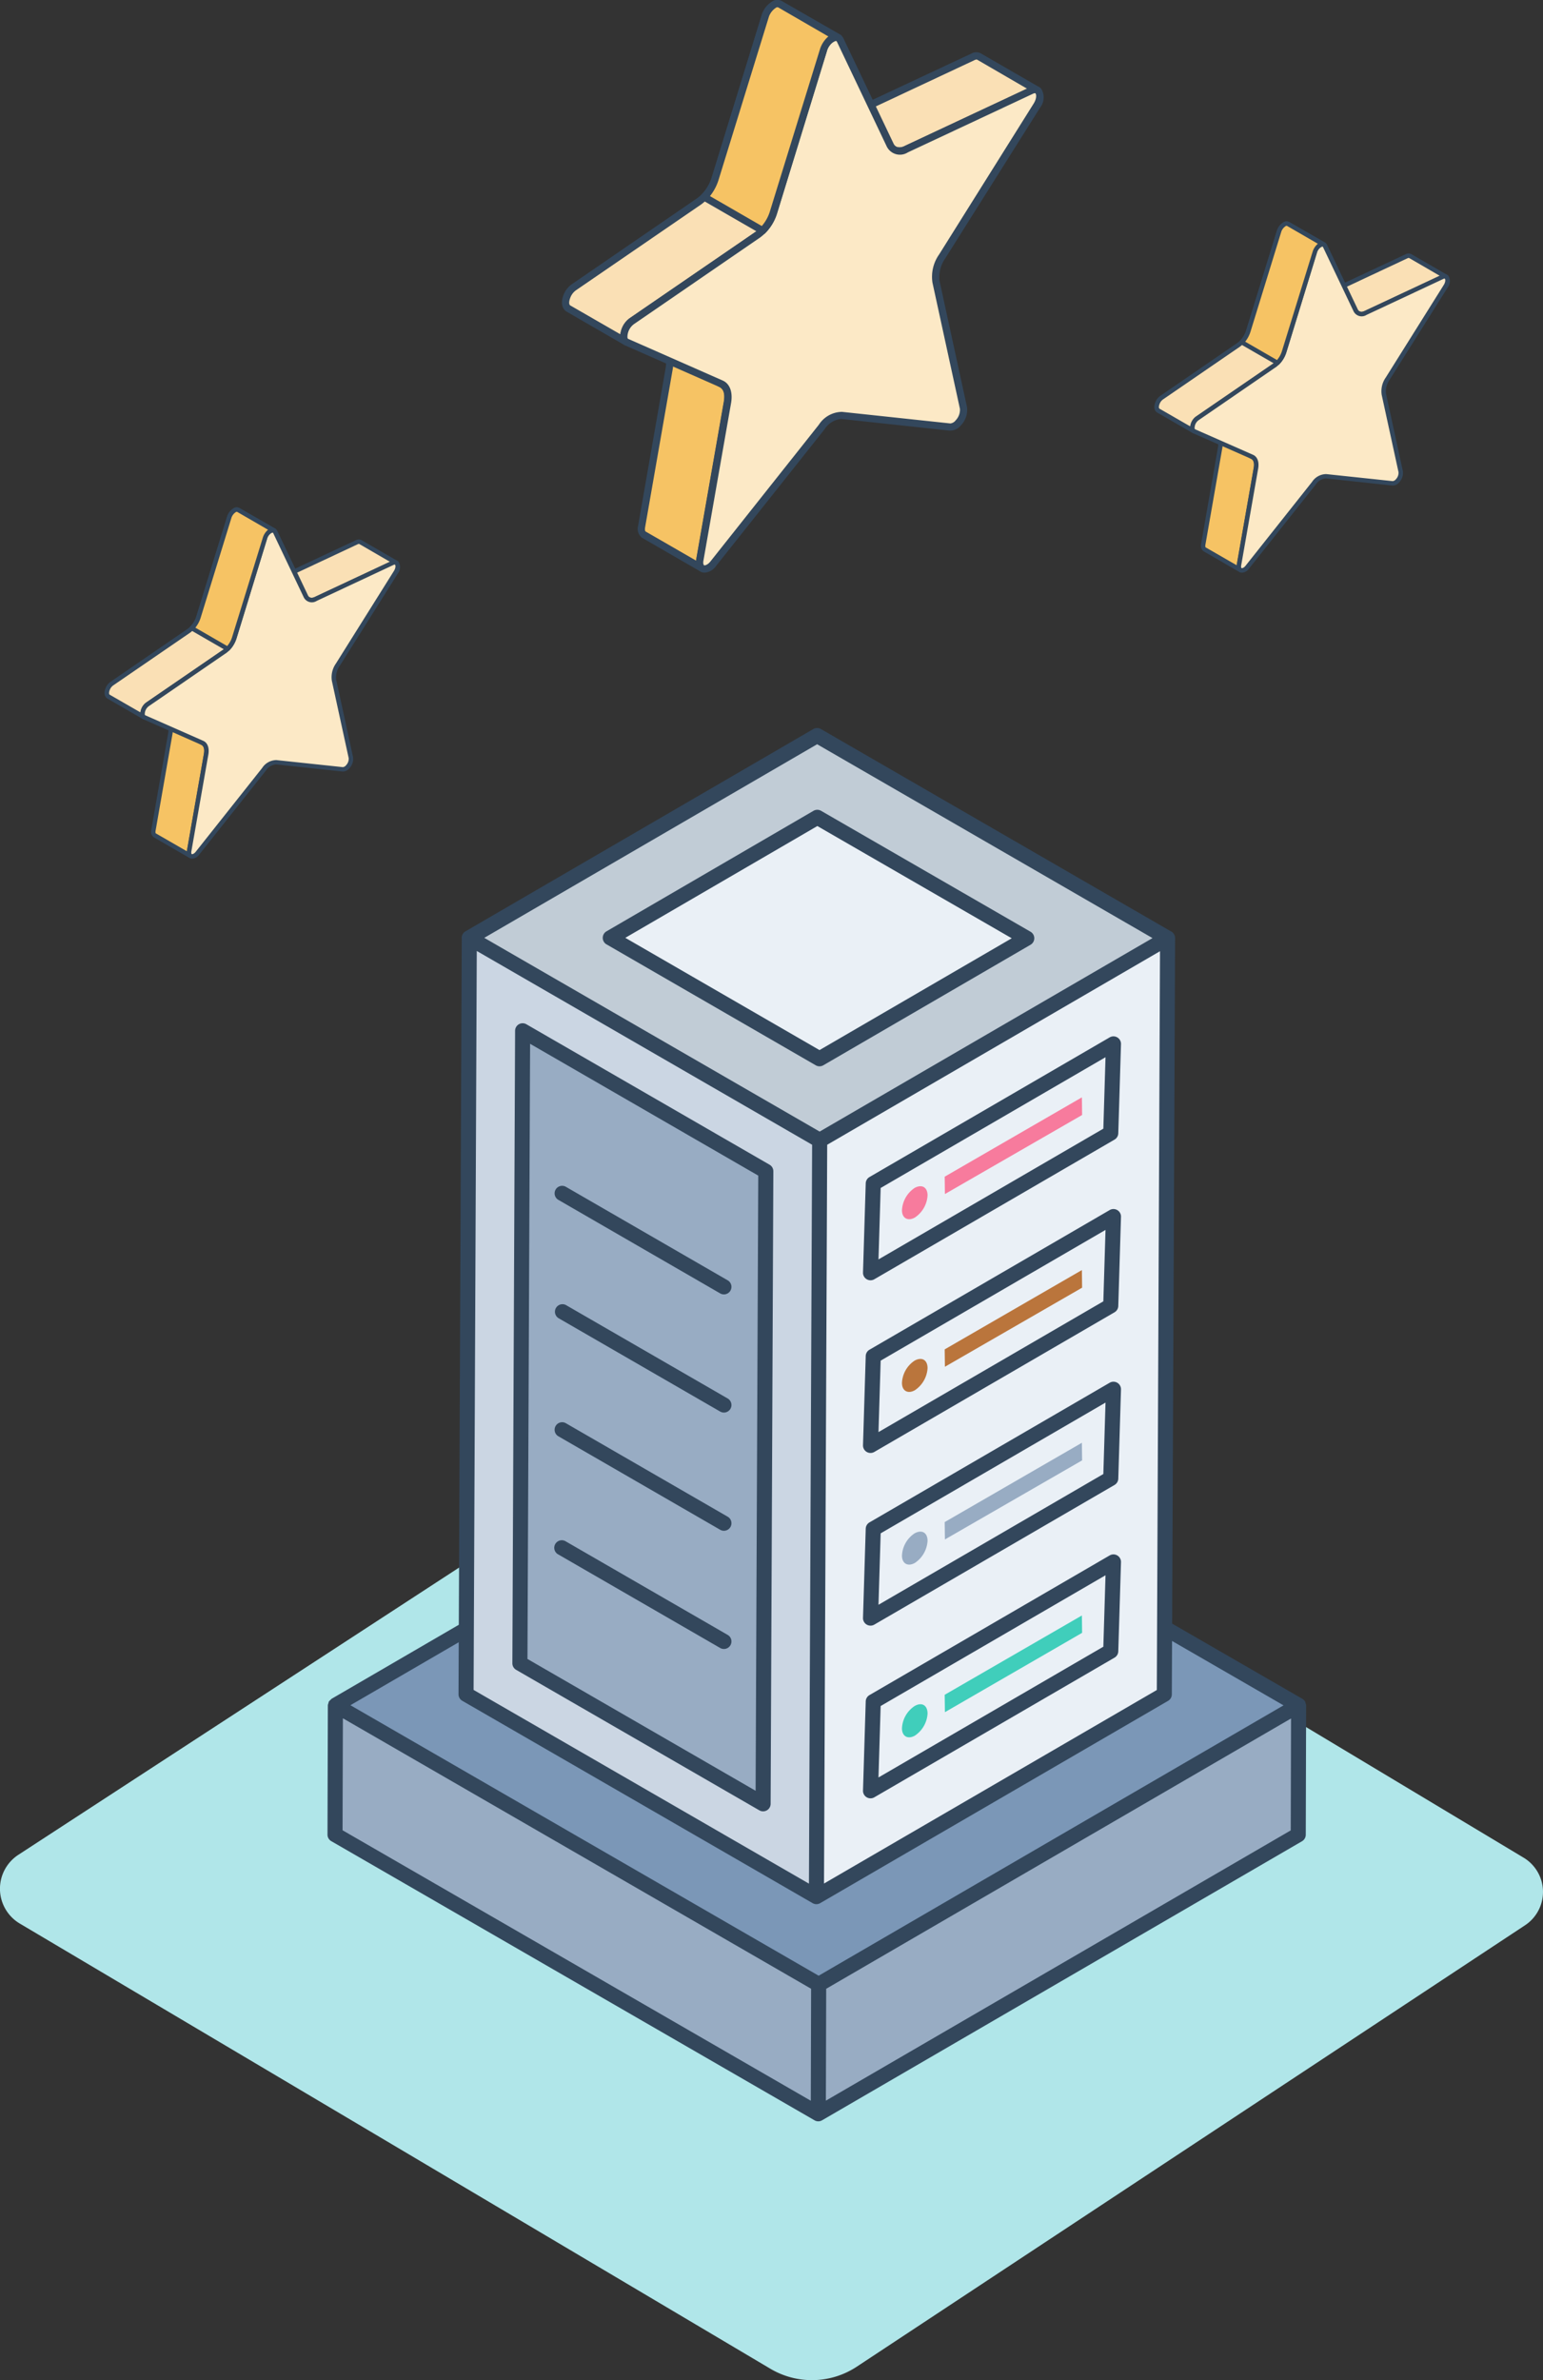 <svg xmlns="http://www.w3.org/2000/svg" width="131.412" height="202.597" viewBox="0 0 131.412 202.597">
  <rect x="0" y="0" width="131.412" height="202.597" fill="#333333" stroke="none"/>
  <g id="Group_851" data-name="Group 851" transform="translate(-1286.088 -219.901)">
    <g id="Group_813" data-name="Group 813" transform="translate(1286.088 281.869)">
      <path id="Path_2042" data-name="Path 2042" d="M63.273,76.921,4.061,115.49a3.446,3.446,0,0,0,.1,5.853l63.915,37.889a6.942,6.942,0,0,0,7.369-.157L132.362,121.5a3.4,3.4,0,0,0-.1-5.749l-64.8-38.882A3.9,3.9,0,0,0,63.273,76.921Z" transform="translate(-2.486 -19.585)" fill="#b0e6e9"/>
      <g id="datacenter-1354526" transform="translate(27.892 0)">
        <path id="Path_2129" data-name="Path 2129" d="M74.975,47.035l-.031,11.012L34.069,81.8,34.1,70.788Z" transform="translate(7.731 36.156)" fill="#98acc3"/>
        <path id="Path_2130" data-name="Path 2130" d="M52.8,70.792,52.773,81.8,11.614,58.04l.031-11.01Z" transform="translate(-10.973 36.152)" fill="#98acc3"/>
        <path id="Path_2131" data-name="Path 2131" d="M93.664,57.833,52.79,81.586,11.631,57.824,52.505,34.071Z" transform="translate(-10.959 25.358)" fill="#7b97b7"/>
        <path id="Path_2132" data-name="Path 2132" d="M63.889,11.4l-.277,64.38L33.981,93l.279-64.38Z" transform="translate(7.657 6.475)" fill="#eaf0f6"/>
        <path id="Path_2133" data-name="Path 2133" d="M36.727,28.207l20.457-11.89-.231,7.592L36.5,35.8Z" transform="translate(9.752 10.57)" fill="#eaf0f6"/>
        <path id="Path_2134" data-name="Path 2134" d="M36.727,36.225,57.184,24.337l-.231,7.59L36.5,43.816Z" transform="translate(9.752 17.25)" fill="#eaf0f6"/>
        <path id="Path_2135" data-name="Path 2135" d="M36.727,44.244,57.184,32.356l-.231,7.59L36.5,51.835Z" transform="translate(9.752 23.93)" fill="#eaf0f6"/>
        <path id="Path_2136" data-name="Path 2136" d="M36.727,52.263,57.184,40.375l-.231,7.592L36.5,59.855Z" transform="translate(9.752 30.609)" fill="#eaf0f6"/>
        <path id="Path_2137" data-name="Path 2137" d="M47.819,28.624,47.54,93,17.7,75.776l.277-64.38Z" transform="translate(-5.902 6.471)" fill="#cbd6e3"/>
        <path id="Path_2138" data-name="Path 2138" d="M20.2,69.55l.233-53.841,20.71,11.958-.231,53.841Z" transform="translate(-3.818 10.064)" fill="#98acc3"/>
        <path id="Path_2139" data-name="Path 2139" d="M77.328,19.237,47.7,36.459,17.849,19.218,47.478,2Z" transform="translate(-5.779 -1.357)" fill="#c1ccd6"/>
        <path id="Path_2140" data-name="Path 2140" d="M59.871,16.088,42.224,26.347,24.4,16.055,42.035,5.8Z" transform="translate(-0.32 1.807)" fill="#eaf0f6"/>
        <path id="Path_2141" data-name="Path 2141" d="M94.611,84.838a.622.622,0,0,0-.045-.168.648.648,0,0,0-.041-.152.641.641,0,0,0-.235-.235L83.2,77.882l.251-58.347s0,0,0-.007a.655.655,0,0,0-.322-.559s-.008,0-.011,0L53.285,1.734a.644.644,0,0,0-.643,0L23.013,18.956a.643.643,0,0,0-.32.556c0,.008.006.015.006.023l-.252,58.445-10.832,6.3c-.041.024-.064.067-.1.1a.644.644,0,0,0-.135.136.654.654,0,0,0-.038.141.624.624,0,0,0-.048.178L11.264,95.84a.641.641,0,0,0,.321.558L52.743,120.16a.64.64,0,0,0,.641,0h0L94.26,96.406a.643.643,0,0,0,.32-.553l.031-11.012h0ZM52.267,100.015,23.707,83.526l.27-62.9,28.56,16.494-.063,14.725Zm1.555-62.894L82.165,20.647l-.271,62.886L53.55,100.006ZM52.965,3.03l28.563,16.5L53.18,36,24.615,19.509Zm-.54,115.464L12.548,95.472l.027-9.532,32.355,18.68,7.522,4.343Zm.669-10.643L13.217,84.828l9.224-5.361-.019,4.426a.643.643,0,0,0,.321.558l29.838,17.226h0a.643.643,0,0,0,.641,0h0l29.63-17.22a.642.642,0,0,0,.32-.552l.02-4.547,9.494,5.481ZM93.3,95.482,53.709,118.487l.021-7.3.006-2.222L93.325,85.956Z" transform="translate(-11.264 -1.648)" fill="#33475c"/>
        <path id="Path_2142" data-name="Path 2142" d="M70.724,16.561,50.267,28.45a.642.642,0,0,0-.319.535l-.232,7.591a.641.641,0,0,0,.963.575L71.138,25.263a.642.642,0,0,0,.319-.535l.231-7.592a.641.641,0,0,0-.963-.575Zm-.539,7.771L51.035,35.461l.185-6.081L70.37,18.25Zm.539,6.928L50.267,43.148a.642.642,0,0,0-.319.535l-.232,7.591a.641.641,0,0,0,.963.575L71.138,39.961a.642.642,0,0,0,.319-.535l.231-7.591a.641.641,0,0,0-.963-.575Zm-.539,7.77L51.035,50.159l.185-6.081L70.37,32.95Zm.539,6.928L50.267,57.846a.642.642,0,0,0-.319.535l-.232,7.591a.641.641,0,0,0,.963.575L71.138,54.659a.642.642,0,0,0,.319-.535l.231-7.591a.641.641,0,0,0-.963-.575Zm-.539,7.77L51.035,64.858l.185-6.081L70.37,47.648Zm.539,6.928L50.267,72.545a.642.642,0,0,0-.319.535l-.232,7.592a.641.641,0,0,0,.963.575L71.138,69.358a.642.642,0,0,0,.319-.535l.231-7.591a.641.641,0,0,0-.963-.575Zm-.539,7.77L51.034,79.557l.185-6.081L70.37,62.346ZM41.759,27.4,21.048,15.445a.641.641,0,0,0-.962.553l-.232,53.84a.643.643,0,0,0,.321.558L40.887,82.355a.637.637,0,0,0,.32.086.641.641,0,0,0,.642-.639l.231-53.841A.642.642,0,0,0,41.759,27.4ZM40.57,80.69,21.139,69.47l.225-52.362,19.431,11.22Z" transform="translate(-4.109 9.772)" fill="#33475c"/>
        <path id="Path_2143" data-name="Path 2143" d="M22.13,38.641,35.907,46.6a.642.642,0,1,0,.641-1.112L22.771,37.53a.642.642,0,0,0-.641,1.112Zm0,10.062,13.777,7.955a.642.642,0,1,0,.641-1.112L22.771,47.592A.642.642,0,0,0,22.13,48.7Zm0,10.061L35.907,66.72a.642.642,0,1,0,.641-1.112L22.771,57.653a.642.642,0,0,0-.641,1.112Zm0,10.062,13.777,7.956a.642.642,0,1,0,.641-1.112L22.771,67.716a.642.642,0,1,0-.641,1.112ZM26.244,16.9,44.063,27.194a.643.643,0,0,0,.643,0L62.354,16.935a.641.641,0,0,0,0-1.111L44.516,5.531a.648.648,0,0,0-.643,0L26.243,15.79a.642.642,0,0,0,0,1.111ZM44.2,6.828l16.555,9.554L44.384,25.9,27.844,16.343Z" transform="translate(-2.481 1.516)" fill="#33475c"/>
        <g id="Group_823" data-name="Group 823" transform="translate(48.928 31.44)">
          <path id="Path_2144" data-name="Path 2144" d="M40.135,23.712a2.429,2.429,0,0,1-1.079,1.877c-.6.34-1.1.06-1.1-.619a2.434,2.434,0,0,1,1.079-1.9C39.656,22.733,40.135,23.013,40.135,23.712Z" transform="translate(-37.958 -15.363)" fill="#f77b9d"/>
          <path id="Path_2145" data-name="Path 2145" d="M51.646,20.3,39.961,27.029l-.02-1.477L51.626,18.8Z" transform="translate(-36.306 -18.801)" fill="#f77b9d"/>
        </g>
        <g id="Group_824" data-name="Group 824" transform="translate(48.928 46.14)">
          <path id="Path_2146" data-name="Path 2146" d="M51.646,28.319,39.961,35.051l-.02-1.479,11.685-6.751Z" transform="translate(-36.306 -26.821)" fill="#ba753c"/>
          <path id="Path_2147" data-name="Path 2147" d="M40.135,31.732a2.429,2.429,0,0,1-1.079,1.877c-.6.34-1.1.06-1.1-.619a2.4,2.4,0,0,1,1.079-1.9C39.656,30.753,40.135,31.033,40.135,31.732Z" transform="translate(-37.958 -23.383)" fill="#ba753c"/>
        </g>
        <g id="Group_825" data-name="Group 825" transform="translate(48.928 60.84)">
          <path id="Path_2148" data-name="Path 2148" d="M40.135,39.752a2.429,2.429,0,0,1-1.079,1.877c-.6.34-1.1.06-1.1-.619a2.4,2.4,0,0,1,1.079-1.9C39.656,38.773,40.135,39.053,40.135,39.752Z" transform="translate(-37.958 -31.403)" fill="#98acc3"/>
          <path id="Path_2149" data-name="Path 2149" d="M51.646,36.339,39.961,43.071l-.02-1.479,11.685-6.751Z" transform="translate(-36.306 -34.841)" fill="#98acc3"/>
        </g>
        <g id="Group_826" data-name="Group 826" transform="translate(48.928 75.541)">
          <path id="Path_2150" data-name="Path 2150" d="M40.135,47.776a2.429,2.429,0,0,1-1.079,1.877c-.6.34-1.1.06-1.1-.619a2.4,2.4,0,0,1,1.079-1.9C39.656,46.777,40.135,47.077,40.135,47.776Z" transform="translate(-37.958 -39.427)" fill="#40cebb"/>
          <path id="Path_2151" data-name="Path 2151" d="M51.646,44.338,39.961,51.091l-.02-1.479,11.685-6.751Z" transform="translate(-36.306 -42.861)" fill="#40cebb"/>
        </g>
      </g>
    </g>
    <g id="Group_808" data-name="Group 808" transform="translate(1384.406 238.745)">
      <path id="Path_2103" data-name="Path 2103" d="M1436.247,140.853l3.043,1.756a.429.429,0,0,1-.123-.428l1.445-8.244a.864.864,0,0,0-.279-.935l-3.045-1.754-.047-.028c.369.22.379.569.32.96l-1.441,8.243C1436.106,140.582,1436.1,140.753,1436.247,140.853Z" transform="translate(-1431.964 -112.935)" fill="#f6c364" fill-rule="evenodd"/>
      <path id="Path_2104" data-name="Path 2104" d="M1435.19,139.53l2.627,1.515v-.054l1.445-8.25c.059-.392,0-.615-.194-.741l-2.455-1.416a1.918,1.918,0,0,1-.021.464l-1.441,8.247c-.025.162,0,.212.033.237Zm2.943,2.107a.2.2,0,0,1-.1-.028L1435,139.855l-.017-.01a.6.6,0,0,1-.2-.612l1.441-8.248c.063-.418,0-.624-.231-.765a.189.189,0,0,1-.07-.255.2.2,0,0,1,.256-.075l.049.028,3.05,1.759a1.061,1.061,0,0,1,.365,1.126l-1.446,8.248c-.021.169,0,.216.042.24a.188.188,0,0,1,.056.258A.2.2,0,0,1,1438.133,141.637Z" transform="translate(-1430.808 -111.772)" fill="#33475c" fill-rule="evenodd"/>
      <path id="Path_2105" data-name="Path 2105" d="M1509.22,24.106l3.045,1.757a.7.7,0,0,0,.6-.038l6.549-3.066a.31.31,0,0,1,.305,0L1516.673,21a.311.311,0,0,0-.3.007l-6.549,3.066a.7.7,0,0,1-.6.038Z" transform="translate(-1494.884 -18.04)" fill="#fae0b5" fill-rule="evenodd"/>
      <path id="Path_2106" data-name="Path 2106" d="M1508.659,23.075l2.494,1.446a.509.509,0,0,0,.439-.047l6.384-2.989-2.595-1.506c-.027-.014-.045-.024-.14.015L1508.7,23.06a.156.156,0,0,0-.044.018Zm2.647,1.851a.8.8,0,0,1-.326-.072l-3.066-1.767a.191.191,0,0,1,.177-.337.494.494,0,0,0,.45-.036l6.549-3.066a.5.5,0,0,1,.476,0l3.045,1.759a.191.191,0,1,1-.194.329c-.021-.014-.036-.024-.132.015l-6.537,3.064a1.114,1.114,0,0,1-.442.111Z" transform="translate(-1493.681 -16.857)" fill="#33475c" fill-rule="evenodd"/>
      <path id="Path_2107" data-name="Path 2107" d="M1414.651,11.686l-6.55,4.488a.951.951,0,0,0-.321.383c-.1.2-.2.543.016.707l3.046,1.756c-.227-.17-.109-.543,0-.747a1,1,0,0,1,.3-.343l6.55-4.488a2.272,2.272,0,0,0,.836-1.194l2.611-8.481c.091-.252.433-.8.775-.615L1418.878,1.4c-.337-.18-.686.354-.771.613l-2.611,8.482a2.308,2.308,0,0,1-.844,1.194Z" transform="translate(-1407.484 -1.17)" fill="#fae0b5" fill-rule="evenodd"/>
      <path id="Path_2108" data-name="Path 2108" d="M1413.507,10.516ZM1417.594.38a.152.152,0,0,0-.059.013.932.932,0,0,0-.39.507l-2.618,8.478a2.459,2.459,0,0,1-.91,1.293h0l-6.549,4.488a.836.836,0,0,0-.26.315c-.081.173-.13.4-.038.468l2.621,1.509a1.312,1.312,0,0,1,.139-.439,1.179,1.179,0,0,1,.358-.407l6.549-4.491a2.049,2.049,0,0,0,.765-1.1l2.618-8.478a1.547,1.547,0,0,1,.432-.638L1417.641.39a.106.106,0,0,0-.047-.01Zm-7.9,17.66a.179.179,0,0,1-.1-.025l-3.045-1.757c-.256-.194-.279-.543-.091-.95a1.2,1.2,0,0,1,.379-.456l6.549-4.491a2.078,2.078,0,0,0,.775-1.1l2.612-8.478a1.32,1.32,0,0,1,.616-.743.5.5,0,0,1,.428.015l3.052,1.756a.191.191,0,0,1-.187.333.108.108,0,0,0-.1,0,.962.962,0,0,0-.4.514l-2.6,8.475a2.462,2.462,0,0,1-.916,1.29l-6.549,4.493a.751.751,0,0,0-.247.279c-.1.185-.151.429-.054.5a.188.188,0,0,1-.11.34Z" transform="translate(-1406.34 -0.001)" fill="#33475c" fill-rule="evenodd"/>
      <path id="Path_2109" data-name="Path 2109" d="M1436.449,24.287l-6.549,4.488c-.418.279-.584.989-.268,1.115l4.933,2.175c.286.125.4.479.322.959l-1.444,8.238c-.085.518.343.635.707.183l5.662-7.135a1.275,1.275,0,0,1,1.037-.6l5.666.6c.358.039.792-.577.7-.994l-1.435-6.587a1.888,1.888,0,0,1,.326-1.328l4.934-7.869c.315-.5.139-.994-.268-.8l-6.549,3.066a.578.578,0,0,1-.847-.219l-2.593-5.475c-.166-.344-.707-.033-.868.5l-2.615,8.482A2.3,2.3,0,0,1,1436.449,24.287Z" transform="translate(-1426.244 -12.016)" fill="#fce9c6" fill-rule="evenodd"/>
      <path id="Path_2110" data-name="Path 2110" d="M1435.443,23.34l-6.538,4.487a.836.836,0,0,0-.347.688c0,.021.01.074.036.085l4.944,2.178c.369.164.53.6.435,1.165l-1.447,8.243c-.026.15.011.226.038.238s.177-.008.331-.2l5.662-7.136a1.456,1.456,0,0,1,1.209-.67l5.66.6a.409.409,0,0,0,.279-.164.787.787,0,0,0,.22-.6l-1.434-6.586a2.026,2.026,0,0,1,.347-1.47l4.933-7.868c.171-.269.15-.484.1-.539-.025-.031-.095,0-.123.013l-6.549,3.066a.767.767,0,0,1-1.1-.305l-2.606-5.475c-.022-.036-.032-.039-.06-.036a.7.7,0,0,0-.454.511l-2.609,8.481a2.449,2.449,0,0,1-.927,1.3ZM1432.6,40.808a.48.48,0,0,1-.187-.038.553.553,0,0,1-.256-.649l1.445-8.244c.063-.383-.011-.663-.215-.752l-4.934-2.174a.451.451,0,0,1-.267-.392,1.213,1.213,0,0,1,.509-1.048l6.549-4.488h.016a2.149,2.149,0,0,0,.754-1.087l2.619-8.481a1.047,1.047,0,0,1,.791-.779.418.418,0,0,1,.428.254l2.606,5.469c.038.077.165.327.594.13l6.549-3.066a.468.468,0,0,1,.573.079.866.866,0,0,1-.064.994l-4.948,7.861a1.7,1.7,0,0,0-.3,1.189l1.434,6.584a1.161,1.161,0,0,1-.3.935.731.731,0,0,1-.6.288l-5.651-.608a1.136,1.136,0,0,0-.874.53l-5.666,7.135a.8.8,0,0,1-.594.358Z" transform="translate(-1425.136 -10.908)" fill="#33475c" fill-rule="evenodd"/>
      <path id="Path_2111" data-name="Path 2111" d="M1462.76,13.217a2.43,2.43,0,0,0,.573-.967l2.615-8.482c.081-.255.435-.793.771-.613L1463.675,1.4c-.322-.173-.665.322-.754.566l-2.628,8.53a2.456,2.456,0,0,1-.573.966Z" transform="translate(-1452.282 -1.173)" fill="#f6c364" fill-rule="evenodd"/>
      <path id="Path_2112" data-name="Path 2112" d="M1458.819,10.265l2.708,1.562a2.111,2.111,0,0,0,.428-.783l2.619-8.478a1.453,1.453,0,0,1,.432-.637L1462.388.414a.123.123,0,0,0-.1,0,.931.931,0,0,0-.39.471L1459.274,9.4a2.6,2.6,0,0,1-.454.863Zm2.745,1.993a.183.183,0,0,1-.091-.024l-3.049-1.757a.194.194,0,0,1-.042-.3,2.29,2.29,0,0,0,.528-.9L1461.54.761a1.233,1.233,0,0,1,.615-.7.5.5,0,0,1,.418.024l3.049,1.749a.191.191,0,0,1-.187.333.116.116,0,0,0-.109,0,.977.977,0,0,0-.394.509l-2.6,8.481a2.6,2.6,0,0,1-.617,1.041.187.187,0,0,1-.145.057Z" transform="translate(-1451.087 -0.025)" fill="#33475c" fill-rule="evenodd"/>
    </g>
    <g id="Group_811" data-name="Group 811" transform="translate(1294.996 263.089)">
      <path id="Path_2103-2" data-name="Path 2103" d="M1436.247,140.853l3.043,1.756a.429.429,0,0,1-.123-.428l1.445-8.244a.864.864,0,0,0-.279-.935l-3.045-1.754-.047-.028c.369.22.379.569.32.96l-1.441,8.243C1436.106,140.582,1436.1,140.753,1436.247,140.853Z" transform="translate(-1431.964 -112.935)" fill="#f6c364" fill-rule="evenodd"/>
      <path id="Path_2104-2" data-name="Path 2104" d="M1435.19,139.53l2.627,1.515v-.054l1.445-8.25c.059-.392,0-.615-.194-.741l-2.455-1.416a1.918,1.918,0,0,1-.021.464l-1.441,8.247c-.025.162,0,.212.033.237Zm2.943,2.107a.2.2,0,0,1-.1-.028L1435,139.855l-.017-.01a.6.6,0,0,1-.2-.612l1.441-8.248c.063-.418,0-.624-.231-.765a.189.189,0,0,1-.07-.255.2.2,0,0,1,.256-.075l.049.028,3.05,1.759a1.061,1.061,0,0,1,.365,1.126l-1.446,8.248c-.021.169,0,.216.042.24a.188.188,0,0,1,.056.258A.2.2,0,0,1,1438.133,141.637Z" transform="translate(-1430.808 -111.772)" fill="#33475c" fill-rule="evenodd"/>
      <path id="Path_2105-2" data-name="Path 2105" d="M1509.22,24.106l3.045,1.757a.7.7,0,0,0,.6-.038l6.549-3.066a.31.31,0,0,1,.305,0L1516.673,21a.311.311,0,0,0-.3.007l-6.549,3.066a.7.7,0,0,1-.6.038Z" transform="translate(-1494.884 -18.04)" fill="#fae0b5" fill-rule="evenodd"/>
      <path id="Path_2106-2" data-name="Path 2106" d="M1508.659,23.075l2.494,1.446a.509.509,0,0,0,.439-.047l6.384-2.989-2.595-1.506c-.027-.014-.045-.024-.14.015L1508.7,23.06a.156.156,0,0,0-.044.018Zm2.647,1.851a.8.8,0,0,1-.326-.072l-3.066-1.767a.191.191,0,0,1,.177-.337.494.494,0,0,0,.45-.036l6.549-3.066a.5.5,0,0,1,.476,0l3.045,1.759a.191.191,0,1,1-.194.329c-.021-.014-.036-.024-.132.015l-6.537,3.064a1.114,1.114,0,0,1-.442.111Z" transform="translate(-1493.681 -16.857)" fill="#33475c" fill-rule="evenodd"/>
      <path id="Path_2107-2" data-name="Path 2107" d="M1414.651,11.686l-6.55,4.488a.951.951,0,0,0-.321.383c-.1.2-.2.543.016.707l3.046,1.756c-.227-.17-.109-.543,0-.747a1,1,0,0,1,.3-.343l6.55-4.488a2.272,2.272,0,0,0,.836-1.194l2.611-8.481c.091-.252.433-.8.775-.615L1418.878,1.4c-.337-.18-.686.354-.771.613l-2.611,8.482a2.308,2.308,0,0,1-.844,1.194Z" transform="translate(-1407.484 -1.17)" fill="#fae0b5" fill-rule="evenodd"/>
      <path id="Path_2108-2" data-name="Path 2108" d="M1413.507,10.516ZM1417.594.38a.152.152,0,0,0-.059.013.932.932,0,0,0-.39.507l-2.618,8.478a2.459,2.459,0,0,1-.91,1.293h0l-6.549,4.488a.836.836,0,0,0-.26.315c-.081.173-.13.4-.038.468l2.621,1.509a1.312,1.312,0,0,1,.139-.439,1.179,1.179,0,0,1,.358-.407l6.549-4.491a2.049,2.049,0,0,0,.765-1.1l2.618-8.478a1.547,1.547,0,0,1,.432-.638L1417.641.39a.106.106,0,0,0-.047-.01Zm-7.9,17.66a.179.179,0,0,1-.1-.025l-3.045-1.757c-.256-.194-.279-.543-.091-.95a1.2,1.2,0,0,1,.379-.456l6.549-4.491a2.078,2.078,0,0,0,.775-1.1l2.612-8.478a1.32,1.32,0,0,1,.616-.743.5.5,0,0,1,.428.015l3.052,1.756a.191.191,0,0,1-.187.333.108.108,0,0,0-.1,0,.962.962,0,0,0-.4.514l-2.6,8.475a2.462,2.462,0,0,1-.916,1.29l-6.549,4.493a.751.751,0,0,0-.247.279c-.1.185-.151.429-.054.5a.188.188,0,0,1-.11.34Z" transform="translate(-1406.34 -0.001)" fill="#33475c" fill-rule="evenodd"/>
      <path id="Path_2109-2" data-name="Path 2109" d="M1436.449,24.287l-6.549,4.488c-.418.279-.584.989-.268,1.115l4.933,2.175c.286.125.4.479.322.959l-1.444,8.238c-.085.518.343.635.707.183l5.662-7.135a1.275,1.275,0,0,1,1.037-.6l5.666.6c.358.039.792-.577.7-.994l-1.435-6.587a1.888,1.888,0,0,1,.326-1.328l4.934-7.869c.315-.5.139-.994-.268-.8l-6.549,3.066a.578.578,0,0,1-.847-.219l-2.593-5.475c-.166-.344-.707-.033-.868.5l-2.615,8.482A2.3,2.3,0,0,1,1436.449,24.287Z" transform="translate(-1426.244 -12.016)" fill="#fce9c6" fill-rule="evenodd"/>
      <path id="Path_2110-2" data-name="Path 2110" d="M1435.443,23.34l-6.538,4.487a.836.836,0,0,0-.347.688c0,.021.01.074.036.085l4.944,2.178c.369.164.53.6.435,1.165l-1.447,8.243c-.026.15.011.226.038.238s.177-.008.331-.2l5.662-7.136a1.456,1.456,0,0,1,1.209-.67l5.66.6a.409.409,0,0,0,.279-.164.787.787,0,0,0,.22-.6l-1.434-6.586a2.026,2.026,0,0,1,.347-1.47l4.933-7.868c.171-.269.15-.484.1-.539-.025-.031-.095,0-.123.013l-6.549,3.066a.767.767,0,0,1-1.1-.305l-2.606-5.475c-.022-.036-.032-.039-.06-.036a.7.7,0,0,0-.454.511l-2.609,8.481a2.449,2.449,0,0,1-.927,1.3ZM1432.6,40.808a.48.48,0,0,1-.187-.038.553.553,0,0,1-.256-.649l1.445-8.244c.063-.383-.011-.663-.215-.752l-4.934-2.174a.451.451,0,0,1-.267-.392,1.213,1.213,0,0,1,.509-1.048l6.549-4.488h.016a2.149,2.149,0,0,0,.754-1.087l2.619-8.481a1.047,1.047,0,0,1,.791-.779.418.418,0,0,1,.428.254l2.606,5.469c.038.077.165.327.594.13l6.549-3.066a.468.468,0,0,1,.573.079.866.866,0,0,1-.064.994l-4.948,7.861a1.7,1.7,0,0,0-.3,1.189l1.434,6.584a1.161,1.161,0,0,1-.3.935.731.731,0,0,1-.6.288l-5.651-.608a1.136,1.136,0,0,0-.874.53l-5.666,7.135a.8.8,0,0,1-.594.358Z" transform="translate(-1425.136 -10.908)" fill="#33475c" fill-rule="evenodd"/>
      <path id="Path_2111-2" data-name="Path 2111" d="M1462.76,13.217a2.43,2.43,0,0,0,.573-.967l2.615-8.482c.081-.255.435-.793.771-.613L1463.675,1.4c-.322-.173-.665.322-.754.566l-2.628,8.53a2.456,2.456,0,0,1-.573.966Z" transform="translate(-1452.282 -1.173)" fill="#f6c364" fill-rule="evenodd"/>
      <path id="Path_2112-2" data-name="Path 2112" d="M1458.819,10.265l2.708,1.562a2.111,2.111,0,0,0,.428-.783l2.619-8.478a1.453,1.453,0,0,1,.432-.637L1462.388.414a.123.123,0,0,0-.1,0,.931.931,0,0,0-.39.471L1459.274,9.4a2.6,2.6,0,0,1-.454.863Zm2.745,1.993a.183.183,0,0,1-.091-.024l-3.049-1.757a.194.194,0,0,1-.042-.3,2.29,2.29,0,0,0,.528-.9L1461.54.761a1.233,1.233,0,0,1,.615-.7.5.5,0,0,1,.418.024l3.049,1.749a.191.191,0,0,1-.187.333.116.116,0,0,0-.109,0,.977.977,0,0,0-.394.509l-2.6,8.481a2.6,2.6,0,0,1-.617,1.041.187.187,0,0,1-.145.057Z" transform="translate(-1451.087 -0.025)" fill="#33475c" fill-rule="evenodd"/>
    </g>
    <g id="Group_812" data-name="Group 812" transform="translate(1333.948 219.901)">
      <path id="Path_2103-3" data-name="Path 2103" d="M1436.331,146.924l4.961,2.862a.7.7,0,0,1-.2-.7l2.356-13.44a1.408,1.408,0,0,0-.454-1.524l-4.964-2.86-.077-.045c.6.359.618.927.523,1.565l-2.349,13.437C1436.1,146.481,1436.087,146.761,1436.331,146.924Z" transform="translate(-1429.349 -101.411)" fill="#f6c364" fill-rule="evenodd"/>
      <path id="Path_2104-3" data-name="Path 2104" d="M1435.456,145.619l4.282,2.469V148l2.356-13.449c.1-.638,0-1-.316-1.209l-4-2.308a3.121,3.121,0,0,1-.034.756l-2.349,13.444c-.041.264,0,.345.055.386Zm4.8,3.435a.318.318,0,0,1-.157-.045l-4.955-2.86-.027-.016a.971.971,0,0,1-.323-1l2.349-13.446c.1-.682,0-1.018-.377-1.247a.309.309,0,0,1-.113-.416.318.318,0,0,1,.418-.123l.08.045,4.973,2.867a1.729,1.729,0,0,1,.595,1.836l-2.358,13.446c-.034.275,0,.352.068.391a.307.307,0,0,1,.091.42A.323.323,0,0,1,1440.253,149.054Z" transform="translate(-1428.311 -100.366)" fill="#33475c" fill-rule="evenodd"/>
      <path id="Path_2105-3" data-name="Path 2105" d="M1509.22,26.088l4.964,2.865a1.135,1.135,0,0,0,.986-.061l10.677-5a.5.5,0,0,1,.5,0l-4.975-2.876a.507.507,0,0,0-.486.011l-10.677,5a1.135,1.135,0,0,1-.986.061Z" transform="translate(-1485.849 -16.199)" fill="#fae0b5" fill-rule="evenodd"/>
      <path id="Path_2106-3" data-name="Path 2106" d="M1509.185,25.273l4.066,2.358a.829.829,0,0,0,.715-.077l10.407-4.873-4.23-2.456c-.043-.023-.073-.039-.227.025l-10.666,5a.255.255,0,0,0-.073.03Zm4.316,3.017a1.3,1.3,0,0,1-.532-.118l-5-2.881a.311.311,0,0,1,.288-.55.805.805,0,0,0,.734-.059l10.677-5a.816.816,0,0,1,.777,0l4.964,2.867a.311.311,0,1,1-.316.536c-.034-.023-.059-.039-.216.025l-10.657,5a1.817,1.817,0,0,1-.72.182Z" transform="translate(-1484.769 -15.137)" fill="#33475c" fill-rule="evenodd"/>
      <path id="Path_2107-3" data-name="Path 2107" d="M1419.051,18.193l-10.677,7.317a1.547,1.547,0,0,0-.523.625c-.159.327-.325.886.025,1.152l4.966,2.862c-.37-.277-.177-.886,0-1.218a1.624,1.624,0,0,1,.495-.559l10.677-7.317a3.7,3.7,0,0,0,1.363-1.947l4.257-13.826c.148-.411.706-1.3,1.263-1l-4.957-2.862c-.55-.293-1.118.577-1.256,1l-4.257,13.828a3.761,3.761,0,0,1-1.377,1.947Z" transform="translate(-1407.368 -1.051)" fill="#fae0b5" fill-rule="evenodd"/>
      <path id="Path_2108-3" data-name="Path 2108" d="M1418.023,17.143ZM1424.686.619a.248.248,0,0,0-.1.02,1.517,1.517,0,0,0-.636.827l-4.269,13.821A4.01,4.01,0,0,1,1418.2,17.4h0l-10.677,7.317a1.362,1.362,0,0,0-.425.513c-.132.282-.211.647-.061.763l4.273,2.46a2.143,2.143,0,0,1,.227-.716,1.927,1.927,0,0,1,.584-.663l10.677-7.322a3.338,3.338,0,0,0,1.247-1.788l4.269-13.821a2.524,2.524,0,0,1,.7-1.04L1424.763.635a.17.17,0,0,0-.077-.016Zm-12.874,28.79a.29.29,0,0,1-.159-.041L1406.69,26.5c-.418-.316-.454-.886-.148-1.549a1.958,1.958,0,0,1,.618-.743l10.677-7.322a3.391,3.391,0,0,0,1.263-1.79l4.257-13.821a2.151,2.151,0,0,1,1-1.211.822.822,0,0,1,.7.025l4.975,2.862a.311.311,0,1,1-.3.543.177.177,0,0,0-.166,0,1.567,1.567,0,0,0-.654.838l-4.246,13.817a4.012,4.012,0,0,1-1.493,2.1l-10.677,7.324a1.225,1.225,0,0,0-.4.454c-.157.3-.245.7-.088.82a.307.307,0,0,1-.18.554Z" transform="translate(-1406.34 -0.001)" fill="#33475c" fill-rule="evenodd"/>
      <path id="Path_2109-3" data-name="Path 2109" d="M1440.849,30.794l-10.677,7.317c-.682.454-.952,1.613-.436,1.817l8.042,3.546c.466.2.654.781.525,1.563l-2.354,13.43c-.139.845.559,1.036,1.152.3l9.23-11.631a2.078,2.078,0,0,1,1.69-.981l9.237.984c.584.064,1.29-.94,1.136-1.62l-2.34-10.738a3.079,3.079,0,0,1,.532-2.165l8.044-12.828c.513-.813.227-1.62-.436-1.3l-10.677,5a.943.943,0,0,1-1.381-.357l-4.228-8.926c-.27-.561-1.152-.055-1.415.816l-4.264,13.828A3.745,3.745,0,0,1,1440.849,30.794Z" transform="translate(-1424.213 -10.79)" fill="#fce9c6" fill-rule="evenodd"/>
      <path id="Path_2110-3" data-name="Path 2110" d="M1440.02,30.061l-10.659,7.315a1.363,1.363,0,0,0-.566,1.122c0,.034.016.12.059.139l8.06,3.551c.6.268.863.979.709,1.9l-2.358,13.437c-.043.245.018.368.062.388s.289-.014.541-.334l9.23-11.633a2.374,2.374,0,0,1,1.972-1.093l9.228.986a.666.666,0,0,0,.454-.268,1.283,1.283,0,0,0,.359-.981l-2.338-10.736a3.3,3.3,0,0,1,.566-2.4l8.042-12.826c.279-.438.245-.788.166-.879-.041-.05-.154,0-.2.02l-10.677,5a1.25,1.25,0,0,1-1.788-.5l-4.248-8.926c-.036-.059-.052-.064-.1-.059a1.14,1.14,0,0,0-.741.834l-4.253,13.826a3.991,3.991,0,0,1-1.511,2.115Zm-4.641,28.478a.783.783,0,0,1-.3-.061.9.9,0,0,1-.418-1.059l2.356-13.44c.1-.625-.018-1.081-.35-1.227l-8.044-3.544a.736.736,0,0,1-.436-.638,1.979,1.979,0,0,1,.829-1.708l10.677-7.317h.025a3.5,3.5,0,0,0,1.229-1.772l4.269-13.826a1.707,1.707,0,0,1,1.29-1.27.681.681,0,0,1,.7.413l4.248,8.917c.061.125.268.534.968.211l10.677-5a.763.763,0,0,1,.934.129,1.412,1.412,0,0,1-.1,1.62l-8.067,12.815a2.773,2.773,0,0,0-.488,1.938l2.338,10.734a1.892,1.892,0,0,1-.5,1.524,1.191,1.191,0,0,1-.986.47l-9.212-.99a1.853,1.853,0,0,0-1.424.863l-9.237,11.631a1.3,1.3,0,0,1-.968.584Z" transform="translate(-1423.218 -9.795)" fill="#33475c" fill-rule="evenodd"/>
      <path id="Path_2111-3" data-name="Path 2111" d="M1464.675,20.688a3.959,3.959,0,0,0,.934-1.577l4.264-13.828c.132-.416.709-1.293,1.256-1l-4.961-2.862c-.525-.282-1.084.525-1.229.922l-4.284,13.905a4.006,4.006,0,0,1-.934,1.574Z" transform="translate(-1447.594 -1.053)" fill="#f6c364" fill-rule="evenodd"/>
      <path id="Path_2112-3" data-name="Path 2112" d="M1459.127,16.715l4.414,2.547a3.443,3.443,0,0,0,.7-1.277l4.269-13.821a2.371,2.371,0,0,1,.7-1.038L1464.944.656a.2.2,0,0,0-.156,0,1.517,1.517,0,0,0-.636.768l-4.285,13.885a4.225,4.225,0,0,1-.74,1.406Zm4.475,3.249a.3.3,0,0,1-.147-.039l-4.971-2.865a.316.316,0,0,1-.068-.482,3.73,3.73,0,0,0,.861-1.461l4.284-13.9a2.01,2.01,0,0,1,1-1.136.813.813,0,0,1,.681.039l4.97,2.851a.311.311,0,1,1-.3.543.189.189,0,0,0-.177,0,1.591,1.591,0,0,0-.643.829l-4.246,13.826a4.239,4.239,0,0,1-1.006,1.7A.3.3,0,0,1,1463.6,19.964Z" transform="translate(-1446.521 -0.023)" fill="#33475c" fill-rule="evenodd"/>
    </g>
  </g>
</svg>
